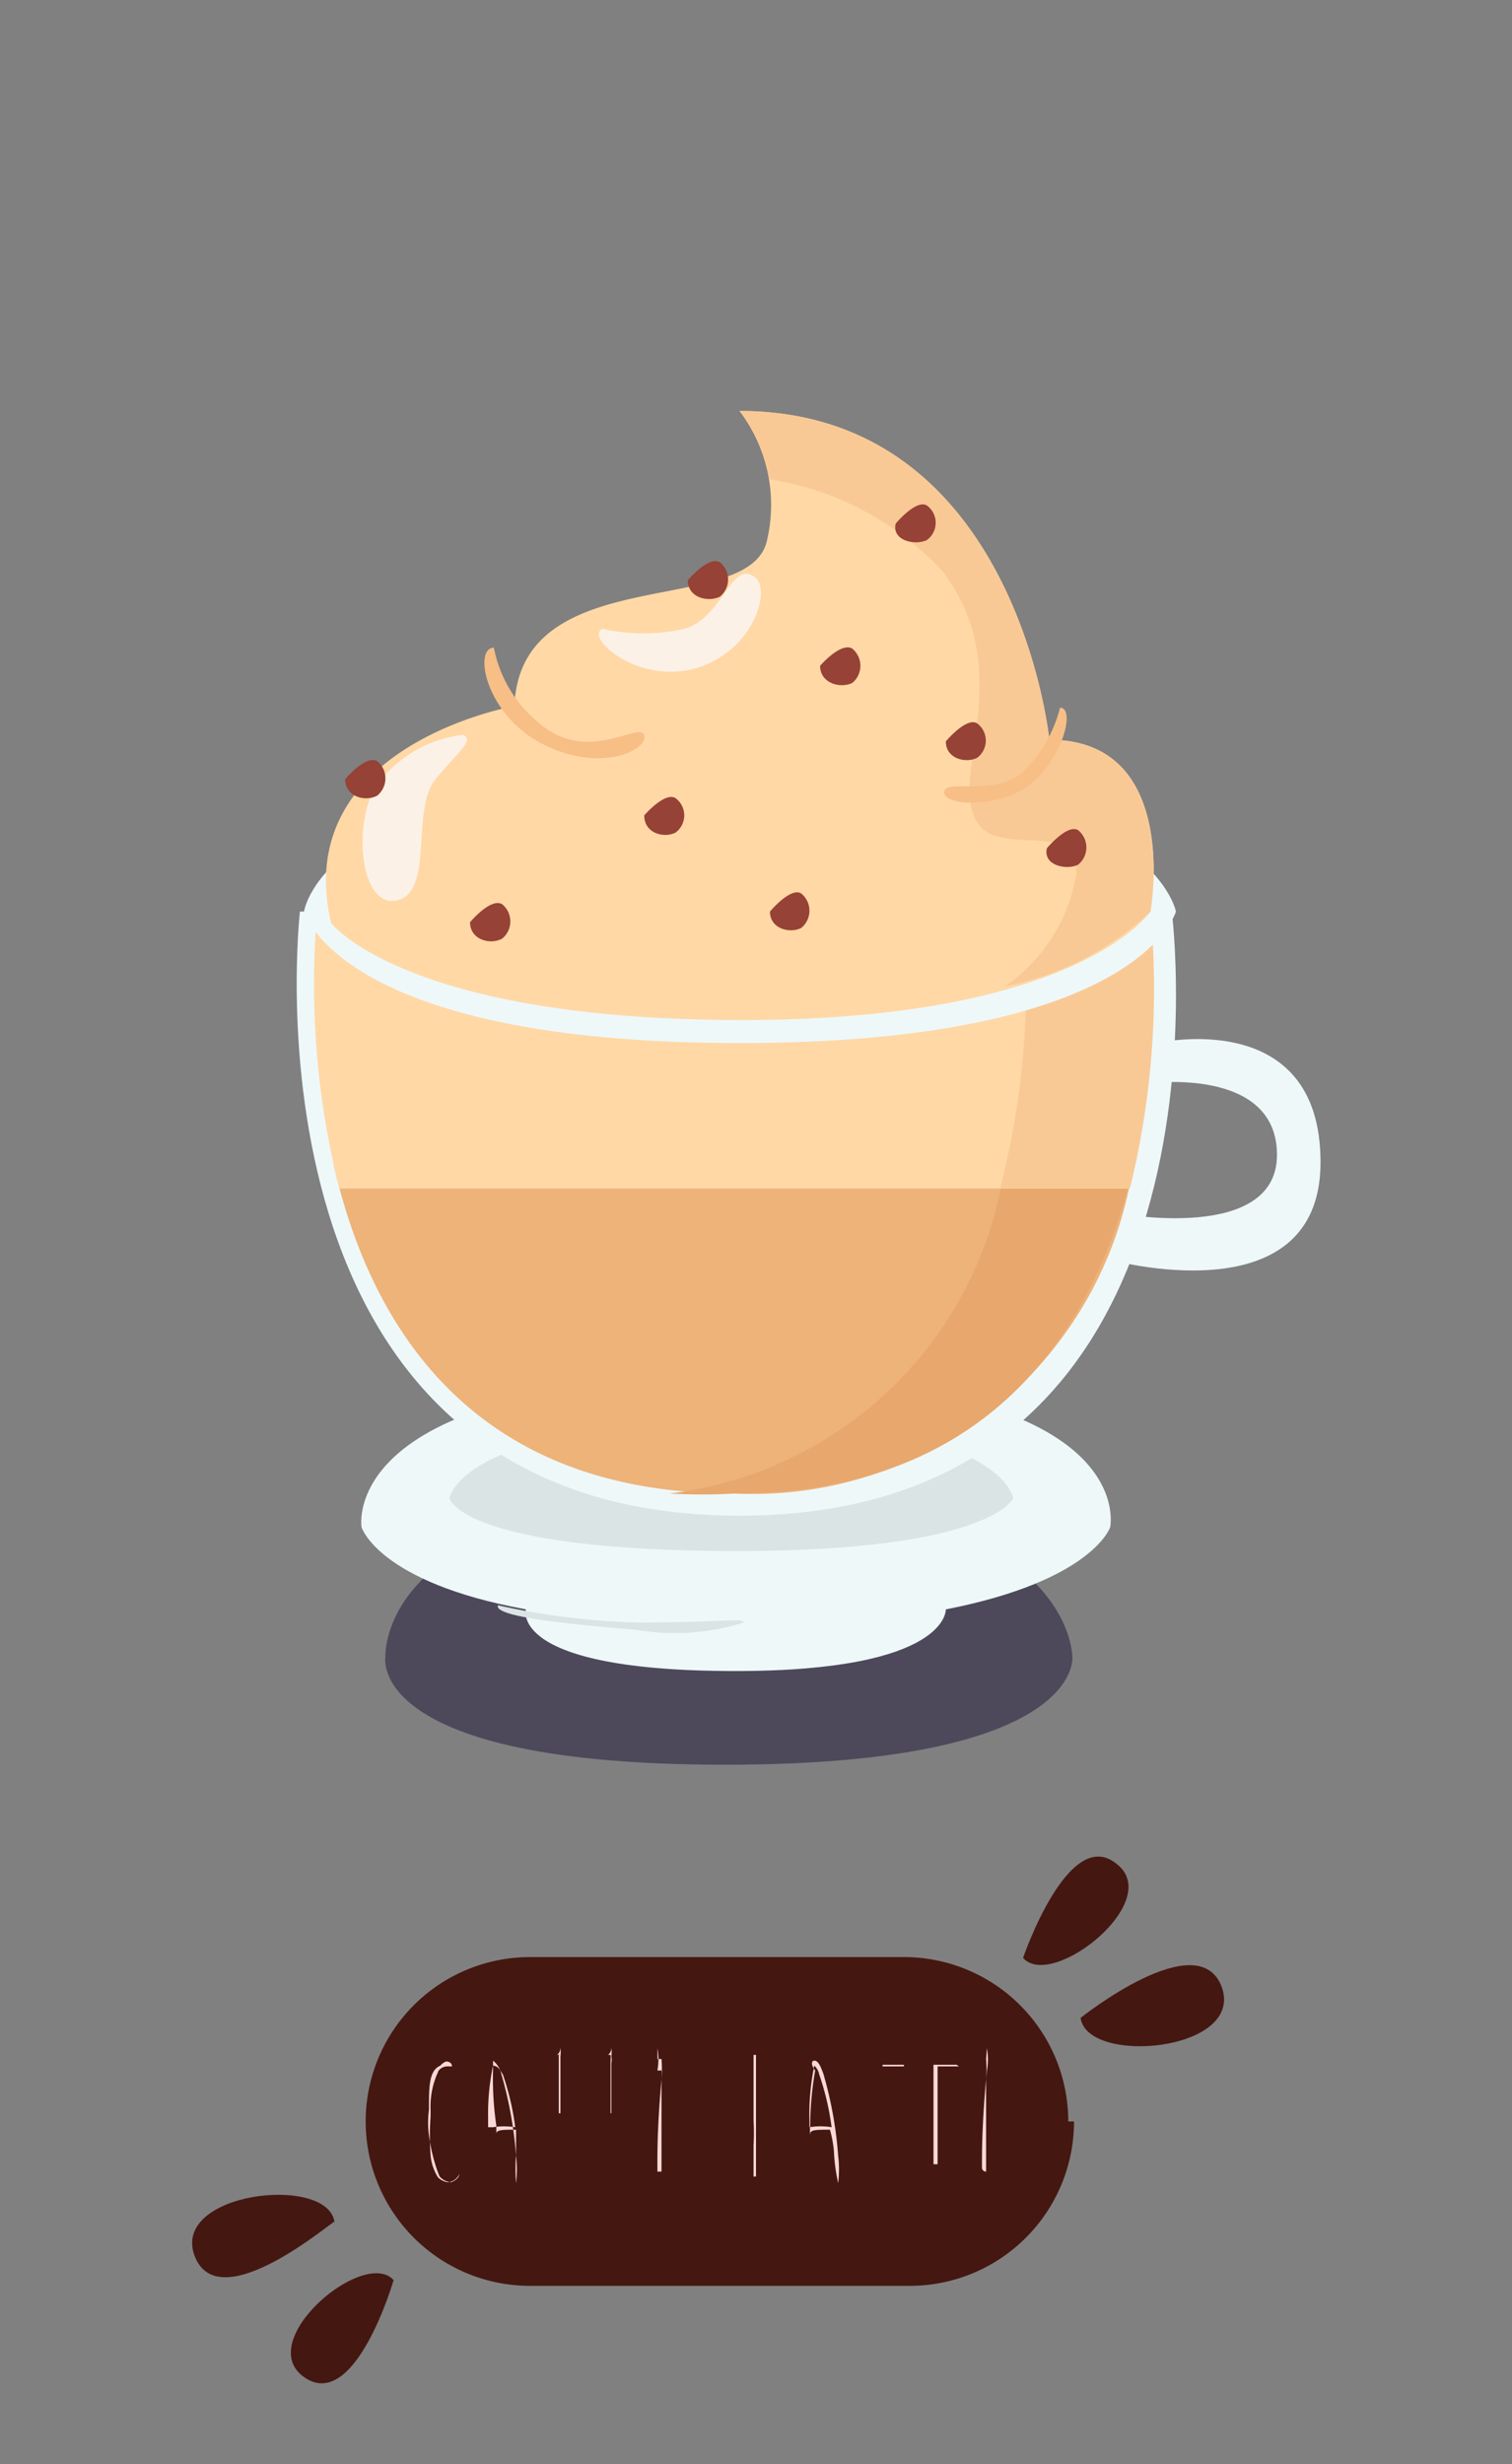 <svg xmlns="http://www.w3.org/2000/svg" viewBox="0 0 18.4 29.98"><rect x="0" y="0" width="18.4" height="29.98" fill="#808080" stroke="none"/><defs><style>.cls-1{fill:none;}.cls-2{fill:#4d495b;}.cls-3{fill:#eef8f9;}.cls-4{fill:#dae4e5;}.cls-5{fill:#edb379;}.cls-6{fill:#e8a76d;}.cls-7{fill:#ffd8a6;}.cls-8{fill:#f9c995;}.cls-9{fill:#f7be86;}.cls-10{fill:#fcf1e6;}.cls-11{fill:#964236;}.cls-12{fill:#451711;}.cls-13{fill:#f9d9d7;}</style></defs><g id="coffee_types_illustration_pack" data-name="coffee types illustration pack"><rect class="cls-1" width="18.4" height="29.98" rx="8"/><path class="cls-2" d="M4.69,20.16s-.11-1.94,4.13-1.94,4.23,1.94,4.23,1.94.14,1.31-4.23,1.31S4.69,20.16,4.69,20.16Z"/><path class="cls-3" d="M9,16.76c-4.91,0-4.6,1.82-4.6,1.82s.2.67,2,1h0s-.22.75,2.55.75c2.6,0,2.56-.75,2.56-.75h0c1.79-.35,2-1,2-1S13.9,16.76,9,16.76Z"/><path class="cls-4" d="M9,17.3c-3.41,0-3.53.93-3.53.93s.15.64,3.5.64c3.08,0,3.36-.64,3.36-.64S12.22,17.3,9,17.3Z"/><path class="cls-4" d="M9.05,19.74c0-.06-.3,0-1.29,0a8.87,8.87,0,0,1-1.7-.21c-.06.15,1,.24,1.69.3A2.8,2.8,0,0,0,9.05,19.74Z"/><path class="cls-3" d="M14.08,12.69l-.1.49s1.56-.21,1.56.87-1.94.71-1.94.71l-.12.56s2.59.73,2.59-1.18S14.08,12.69,14.08,12.69Z"/><path class="cls-3" d="M14.26,11.09H3.65S2.8,18.44,9,18.44,14.26,11.09,14.26,11.09Z"/><path class="cls-5" d="M4.06,14.17c.44,1.93,1.66,4,4.86,4a4.68,4.68,0,0,0,4.87-4Z"/><path class="cls-6" d="M12.23,14.17a4.68,4.68,0,0,1-4.08,4,6.56,6.56,0,0,0,.79,0c3.2,0,4.42-2.12,4.86-4Z"/><path class="cls-7" d="M13.72,14.46A10.15,10.15,0,0,0,14,11.09H3.86a10.15,10.15,0,0,0,.27,3.37Z"/><path class="cls-8" d="M14,11.09H12.45a10,10,0,0,1-.28,3.37h1.58A10.15,10.15,0,0,0,14,11.09Z"/><path class="cls-3" d="M9,9.34c-5.07,0-5.3,1.75-5.3,1.75s.42,1.6,5.3,1.6,5.31-1.6,5.31-1.6S14,9.34,9,9.34Z"/><path class="cls-7" d="M12.77,9S12.37,5,9,5a1.89,1.89,0,0,1,.33,1.59c-.23.93-3,.22-3.07,2,0,0-2.74.48-2.23,2.64,0,0,.9,1.18,5,1.18S14,11.09,14,11.09,14.38,9,12.77,9Z"/><path class="cls-8" d="M12.23,12A3.55,3.55,0,0,0,14,11.09S14.38,9,12.77,9C12.77,9,12.37,5,9,5a1.9,1.9,0,0,1,.36.83,3.65,3.65,0,0,1,2.11,1.12c.88,1.17.16,2.33.37,2.95s1.24,0,1.26.72A2.08,2.08,0,0,1,12.23,12Z"/><path class="cls-9" d="M12.9,8.61a1.67,1.67,0,0,1-.41.74c-.34.37-1,.11-1,.29s.76.2,1.12-.16S13.07,8.61,12.9,8.61Z"/><path class="cls-9" d="M6.67,8.88a1.57,1.57,0,0,1-.66-1c-.25,0-.11.81.59,1.17s1.28.08,1.24-.1S7.23,9.25,6.67,8.88Z"/><path class="cls-10" d="M5.63,8.94a1.53,1.53,0,0,0-1.08.66c-.27.55-.13,1.48.3,1.35S5,9.84,5.3,9.48,5.78,9,5.63,8.94Z"/><path class="cls-10" d="M9.15,7c-.26-.14-.37.52-.82.65a2.28,2.28,0,0,1-1,0c-.22.11.46.7,1.17.47S9.41,7.1,9.15,7Z"/><path class="cls-11" d="M8.76,6.84c-.14-.08-.39.22-.39.22,0,.21.24.27.39.2A.27.27,0,0,0,8.76,6.84Z"/><path class="cls-11" d="M11.28,6.15c-.13-.08-.38.22-.38.22-.05.21.24.27.38.2A.26.26,0,0,0,11.28,6.15Z"/><path class="cls-11" d="M10.37,7.89c-.14-.08-.39.21-.39.21,0,.21.24.28.39.21A.27.27,0,0,0,10.37,7.89Z"/><path class="cls-11" d="M8.22,9.71c-.13-.08-.38.21-.38.21,0,.22.24.28.38.21A.26.26,0,0,0,8.22,9.71Z"/><path class="cls-11" d="M4.59,9.26c-.14-.08-.39.22-.39.22,0,.21.24.28.39.2A.27.27,0,0,0,4.59,9.26Z"/><path class="cls-11" d="M6.11,11c-.14-.08-.39.22-.39.22,0,.21.24.28.39.2A.27.27,0,0,0,6.11,11Z"/><path class="cls-11" d="M9.75,10.87c-.13-.08-.38.22-.38.22,0,.21.24.27.38.2A.27.27,0,0,0,9.75,10.87Z"/><path class="cls-11" d="M11.89,8.8c-.13-.08-.38.22-.38.22,0,.21.24.27.38.2A.26.26,0,0,0,11.89,8.8Z"/><path class="cls-11" d="M13.12,10.1c-.13-.08-.38.22-.38.22-.05.21.24.27.38.2A.27.27,0,0,0,13.12,10.1Z"/><path class="cls-12" d="M13.07,25.81a2,2,0,0,1-2,2H6.45a2,2,0,0,1-2-2h0a2,2,0,0,1,2-2H11a2,2,0,0,1,2,2Z"/><path class="cls-12" d="M13.58,22.67c.61.45-.78,1.55-1.13,1.15C12.45,23.82,13,22.21,13.58,22.67Z"/><path class="cls-12" d="M14.87,24.18c.27.78-1.64.95-1.72.37C13.15,24.55,14.59,23.4,14.87,24.18Z"/><path class="cls-12" d="M3.7,28.92c-.62-.44.73-1.58,1.09-1.18C4.79,27.74,4.32,29.36,3.7,28.92Z"/><path class="cls-12" d="M2.37,27.45c-.3-.78,1.61-1,1.7-.42C4.07,27,2.67,28.22,2.37,27.45Z"/><path class="cls-13" d="M5.43,25.08h0s.07,0,.07.06v0h0s0,0-.06,0-.11.05-.11.07a1,1,0,0,0-.09.46v.08a3.14,3.14,0,0,0,0,.47.6.6,0,0,0,.09.27.22.22,0,0,0,.12.06s.09,0,.14-.1h0l0,0h0s0,.06-.1.1H5.49a.21.21,0,0,1-.14-.07s-.09-.2-.13-.5a1.2,1.2,0,0,1,0-.31v0c0-.29,0-.48.14-.54A.16.16,0,0,1,5.43,25.08Z"/><path class="cls-13" d="M6,25.07h0a.29.29,0,0,1,.1.16,4.82,4.82,0,0,1,.18,1,1.4,1.4,0,0,1,0,.33s0,0,0,0a2.29,2.29,0,0,1,0-.35s0-.12,0-.3h0c-.16,0-.24,0-.24.05v.17l0,.41a0,0,0,0,1,0,0s0,0,0,0,0,0,0,0c0-.31,0-.5,0-.56v-.12A3.92,3.92,0,0,1,6,25.18C6,25.11,6,25.07,6,25.07Zm0,.06a2.84,2.84,0,0,0-.06.64s0,0,0,.11H6a.88.88,0,0,1,.27,0h0a3.25,3.25,0,0,0-.15-.64C6.07,25.16,6.06,25.14,6,25.13Z"/><path class="cls-13" d="M6.78,25a.17.17,0,0,1,.06,0l.19,0H7s0,0,0,0l-.2,0v.16c0,.22,0,.4,0,.55v0H7l0,0v0H6.82c0,.27,0,.45,0,.55v.15h0v-.79c0-.3,0-.47,0-.52v-.08a.43.43,0,0,0,0-.11A.11.11,0,0,1,6.78,25Z"/><path class="cls-13" d="M7.4,25l.06,0q.18,0,.18,0h0s0,0,0,0l-.21,0a.32.32,0,0,1,0,.07v.09c0,.22,0,.4,0,.55v0h.17v0H7.44v.55s0,.08,0,.15h0v-.79c0-.3,0-.47,0-.52a.19.19,0,0,0,0-.08.43.43,0,0,0,0-.11A.11.11,0,0,1,7.4,25Z"/><path class="cls-13" d="M8,25.05h.23v0a0,0,0,0,1,0,0H8.05a1.44,1.44,0,0,1,0,.24c0,.26,0,.41,0,.46l.18,0,0,0h0l0,0-.18,0c0,.29,0,.49,0,.59v.08s0,0,0,0H8l.17,0h0s0,0,0,0h0s0,0,0,0H8s0,0,0-.05v-.07c0-.13,0-.49.06-1.11H8a.75.75,0,0,0,0-.27Z"/><path class="cls-13" d="M9.17,25h0s0,0,0,0h0c0,.31,0,.58,0,.8a2.54,2.54,0,0,1,0,.3v.38h.25v0s0,0-.07,0H9.2a0,0,0,0,1,0,0v-.43c0-.39,0-.71,0-1V25S9.15,25,9.17,25Z"/><path class="cls-13" d="M9.91,25.07h0c.05,0,.08.08.11.16a4.82,4.82,0,0,1,.18,1,1.4,1.4,0,0,1,0,.33s0,0,0,0a2.29,2.29,0,0,1-.05-.35s0-.12-.05-.3h0c-.16,0-.24,0-.24.05v.17l0,.41a0,0,0,0,1,0,0h0a0,0,0,0,1,0,0c0-.31,0-.5,0-.56a.49.49,0,0,1,0-.12,4,4,0,0,1,.06-.67C9.86,25.11,9.88,25.07,9.91,25.07Zm0,.06a2.84,2.84,0,0,0-.06.64s0,0,0,.11h0a.84.84,0,0,1,.27,0h0a3.25,3.25,0,0,0-.15-.64A.21.21,0,0,0,9.91,25.13Z"/><path class="cls-13" d="M11,25.14v0h0s0,0-.12,0h-.14v.24c0,.44,0,.76,0,.95h0v0h0a.08.08,0,0,1,0,0c0-.07,0-.38,0-.95,0-.1,0-.18,0-.26h-.16l0,0s0,0,0,0H11Z"/><path class="cls-13" d="M11.67,25.14v0h0s0,0-.12,0h-.14v.24c0,.44,0,.76,0,.95h0v0h-.05v0c0-.07,0-.38,0-.95v-.26h-.17a0,0,0,0,1,0,0s0,0,0,0h.45Z"/><path class="cls-13" d="M12,25.05h.23v0a0,0,0,0,1,0,0H12a1.63,1.63,0,0,1,0,.24c0,.26,0,.41,0,.46l.18,0,0,0h0l0,0-.18,0c0,.29,0,.49,0,.59v.08s0,0,0,0h0l.17,0h0s0,0,0,0h0l0,0H12s-.05,0-.05-.05v-.07c0-.13,0-.49.06-1.11h0a.75.75,0,0,0,0-.27Z"/></g></svg>